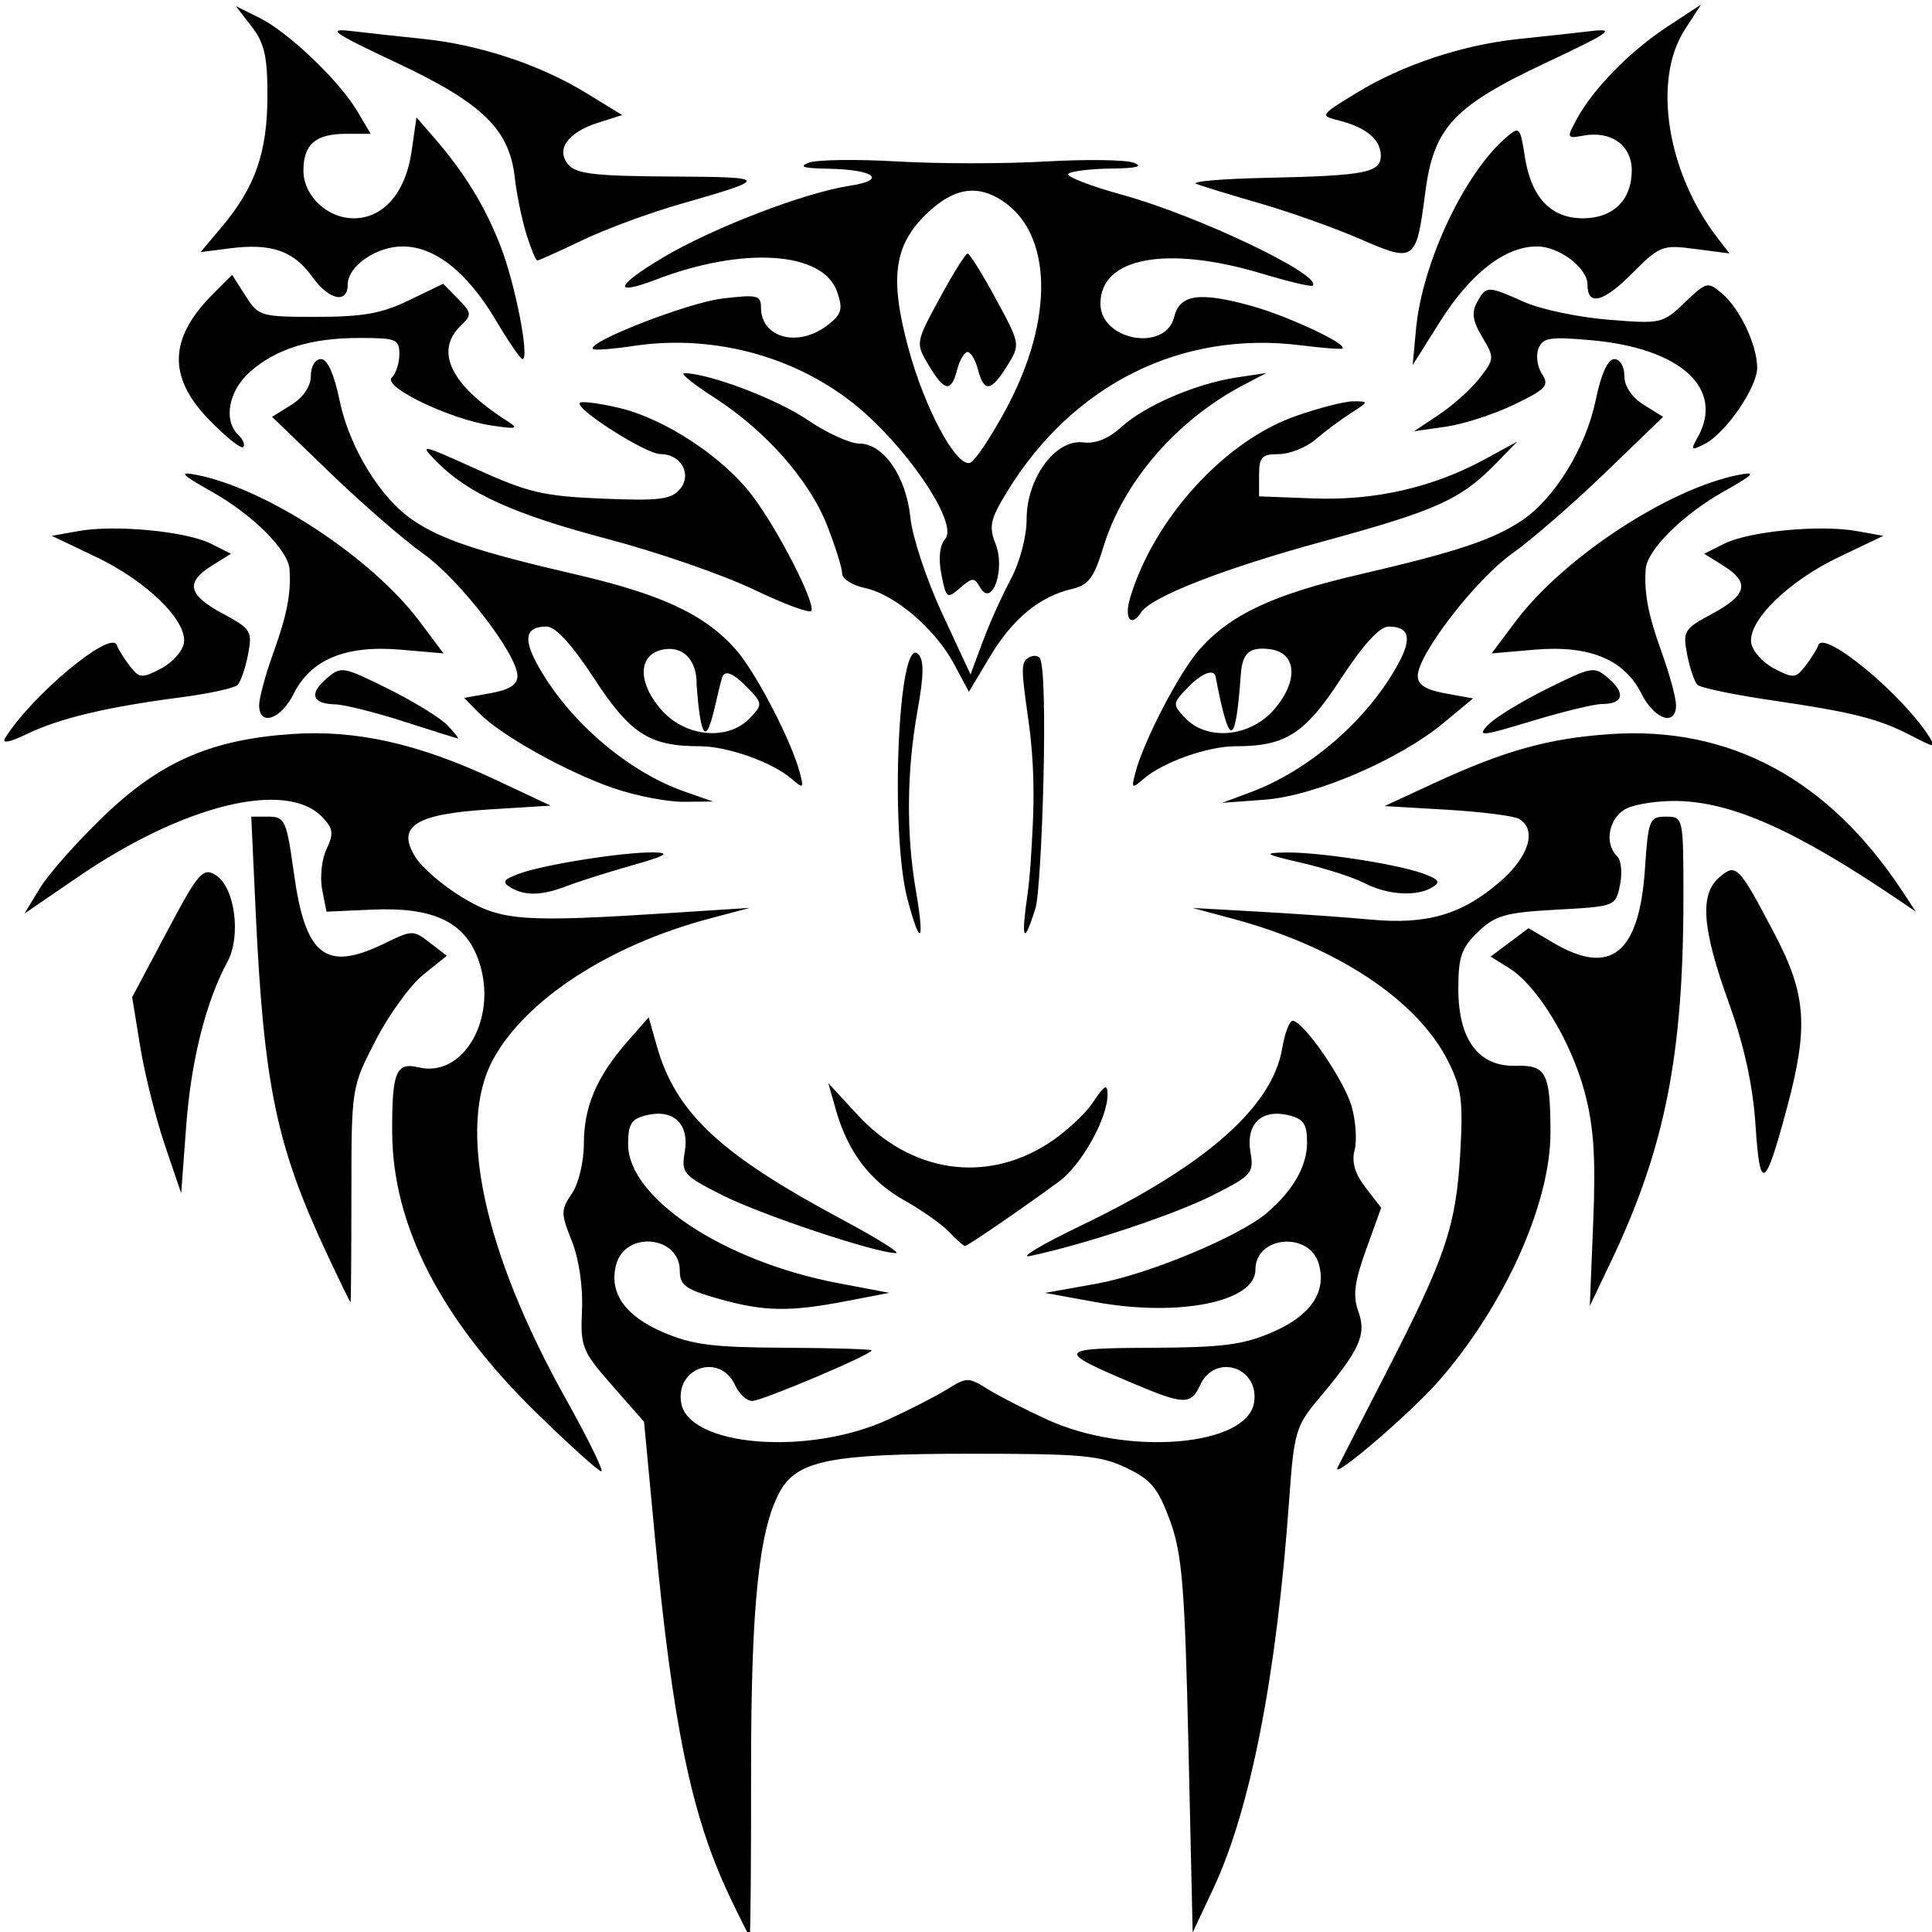 <?xml version="1.0" encoding="UTF-8" standalone="no"?>

<svg
   width="500"
   height="500"
   viewBox="0 0 132.292 132.292"
   version="1.1"
   id="svg1107"
   xmlns="http://www.w3.org/2000/svg">

  <g
     id="layer1">
    <path
       style="fill:#000000;stroke-width:0.494"
       d="m 49.891,129.706 c -2.568,-5.459 -3.844,-11.68 -5.074,-24.75 l -0.716,-7.6 -2.187,-2.492 c -2.062,-2.35 -2.18,-2.645 -2.062,-5.16 0.074,-1.581 -0.209,-3.504 -0.696,-4.72 -0.759,-1.895 -0.759,-2.144 9.6e-4,-3.25 0.461,-0.671 0.823,-2.18 0.823,-3.431 0,-2.524 0.881,-4.584 2.993,-6.995 l 1.446,-1.651 0.553,1.957 c 1.293,4.574 4.313,7.406 12.655,11.87 2.383,1.275 4.061,2.319 3.727,2.32 -1.364,0.003 -9.19,-2.604 -11.861,-3.95 -2.72,-1.371 -2.852,-1.523 -2.603,-2.987 0.324,-1.902 -0.765,-2.948 -2.609,-2.506 -1.054,0.252 -1.27,0.591 -1.27,1.993 0,3.686 6.554,8.02 14.374,9.506 l 3.51,0.667 -2.962,0.568 c -3.915,0.75 -5.623,0.716 -8.766,-0.174 -2.221,-0.629 -2.618,-0.919 -2.618,-1.911 0,-2.404 -3.741,-2.758 -4.358,-0.413 -0.506,1.923 0.595,3.505 3.224,4.632 1.992,0.854 3.403,1.033 8.334,1.056 3.265,0.016 5.937,0.097 5.937,0.18 8.73e-4,0.285 -7.51,3.463 -8.184,3.463 -0.369,0 -0.896,-0.488 -1.17,-1.085 -1.017,-2.21 -4.055,-1.241 -3.696,1.179 0.448,3.016 8.646,3.704 14.16,1.188 1.474,-0.673 3.306,-1.612 4.07,-2.087 1.336,-0.83 1.443,-0.83 2.779,0 0.764,0.475 2.596,1.414 4.07,2.087 5.513,2.516 13.711,1.828 14.16,-1.188 0.36,-2.42 -2.679,-3.389 -3.696,-1.179 -0.629,1.367 -1.1,1.357 -4.543,-0.095 -5.39,-2.274 -5.313,-2.433 1.194,-2.46 4.875,-0.021 6.275,-0.2 8.267,-1.056 2.628,-1.13 3.729,-2.714 3.224,-4.635 -0.606,-2.303 -4.358,-1.998 -4.358,0.354 0,2.189 -5.242,3.246 -10.947,2.207 l -3.454,-0.629 3.494,-0.623 c 3.513,-0.626 9.771,-3.221 11.68,-4.843 1.801,-1.531 2.764,-3.211 2.764,-4.826 0,-1.276 -0.239,-1.628 -1.27,-1.875 -1.845,-0.442 -2.933,0.604 -2.609,2.506 0.249,1.464 0.117,1.615 -2.603,2.987 -2.623,1.322 -8.735,3.353 -12.466,4.143 -0.834,0.176 0.758,-0.774 3.538,-2.112 8.472,-4.077 13.038,-8.107 13.707,-12.097 0.174,-1.04 0.496,-1.89 0.714,-1.89 0.737,0 3.536,4.063 4.047,5.876 0.279,0.99 0.368,2.333 0.196,2.985 -0.212,0.806 0.029,1.625 0.755,2.562 l 1.067,1.377 -1.033,2.864 c -0.803,2.226 -0.92,3.173 -0.527,4.248 0.573,1.569 0.092,2.627 -2.705,5.949 -1.586,1.884 -1.705,2.29 -2.04,6.989 -0.859,12.031 -2.648,21.169 -5.21,26.612 l -1.393,2.96 -0.29,-12.774 c -0.247,-10.9 -0.432,-13.162 -1.263,-15.425 -0.818,-2.227 -1.297,-2.805 -2.995,-3.615 -1.783,-0.851 -3.032,-0.964 -10.611,-0.964 -9.67,0 -11.948,0.457 -13.127,2.631 -1.428,2.635 -1.961,7.87 -1.952,19.181 0.005,6.164 -0.037,11.207 -0.093,11.207 -0.056,0 -0.706,-1.284 -1.445,-2.854 z M 36.742,96.753 C 30.192,90.357 26.88,83.917 26.854,77.529 c -0.017,-4.138 0.259,-4.813 1.812,-4.442 3.069,0.735 5.423,-3.361 4.145,-7.213 -0.902,-2.719 -3.064,-3.778 -7.328,-3.588 l -3.127,0.14 -0.297,-1.517 c -0.163,-0.834 -0.028,-2.08 0.301,-2.77 0.499,-1.045 0.454,-1.405 -0.27,-2.168 -2.468,-2.602 -9.491,-0.891 -16.757,4.082 l -3.654,2.501 1.063,-1.751 C 3.327,59.84 5.294,57.622 7.112,55.875 10.994,52.145 14.481,50.629 20.03,50.259 24.411,49.966 28.679,50.927 33.916,53.386 l 3.79,1.779 -4.153,0.257 c -5.132,0.317 -6.43,1.15 -5.105,3.274 0.453,0.726 1.907,1.971 3.231,2.766 2.677,1.608 4.059,1.709 14.364,1.046 l 5.306,-0.342 -2.779,0.737 c -6.83,1.812 -12.555,5.533 -14.793,9.615 -2.514,4.584 -0.68,13.163 4.977,23.288 1.518,2.717 2.607,4.941 2.419,4.941 -0.188,0 -2.181,-1.797 -4.431,-3.994 z m 54.846,3.741 c 0.126,-0.259 1.623,-3.182 3.326,-6.496 4.075,-7.927 4.787,-10.035 5.075,-15.033 0.208,-3.606 0.089,-4.487 -0.855,-6.347 -2.111,-4.159 -7.636,-7.808 -14.689,-9.7 l -2.779,-0.746 4.548,0.254 c 2.501,0.14 5.945,0.384 7.652,0.542 3.847,0.357 6.231,-0.34 8.836,-2.585 1.989,-1.714 2.558,-3.564 1.324,-4.305 -0.347,-0.209 -2.564,-0.493 -4.925,-0.631 L 94.807,55.196 98.09,53.675 c 4.921,-2.28 7.925,-3.12 12.19,-3.409 8.157,-0.552 14.904,3.072 19.951,10.714 l 0.955,1.446 -1.263,-0.855 c -6.951,-4.705 -11.289,-6.642 -15.059,-6.724 -1.31,-0.028 -2.891,0.209 -3.515,0.527 -1.186,0.606 -1.527,2.386 -0.622,3.25 0.281,0.268 0.372,1.153 0.202,1.965 -0.309,1.476 -0.314,1.478 -4.335,1.7 -3.529,0.195 -4.192,0.382 -5.381,1.516 -1.137,1.085 -1.356,1.715 -1.356,3.899 0,3.494 1.388,5.349 3.945,5.275 2.072,-0.06 2.354,0.482 2.365,4.546 0.013,4.87 -3.132,11.866 -7.665,17.052 -1.921,2.198 -7.375,6.866 -6.913,5.918 z M 22.401,85.885 C 18.916,78.451 18.061,74.335 17.501,62.306 l -0.297,-6.387 h 1.192 c 1.11,0 1.23,0.269 1.729,3.877 0.787,5.684 2.175,6.763 6.189,4.81 1.913,-0.931 1.986,-0.932 3.12,-0.056 l 1.161,0.897 -1.608,1.291 c -0.885,0.71 -2.355,2.737 -3.267,4.503 -1.655,3.206 -1.659,3.227 -1.659,10.574 0,4.049 -0.026,7.362 -0.059,7.362 -0.032,2.31e-4 -0.753,-1.481 -1.602,-3.292 z m 86.695,-2.25 c 0.179,-4.405 0.036,-6.527 -0.603,-8.901 -0.936,-3.479 -3.233,-7.241 -5.154,-8.442 l -1.266,-0.791 1.296,-0.972 1.296,-0.972 1.699,1.001 c 3.928,2.316 5.882,0.741 6.271,-5.052 0.228,-3.386 0.308,-3.586 1.438,-3.586 1.19,0 1.197,0.033 1.197,5.562 0,10.781 -1.275,17.178 -4.964,24.91 l -1.445,3.028 z m -44.1,0.727 c -0.501,-0.528 -1.881,-1.502 -3.066,-2.165 -2.352,-1.315 -3.877,-3.327 -4.69,-6.189 l -0.524,-1.842 2,2.167 c 3.636,3.94 8.691,4.724 12.986,2.013 1.16,-0.732 2.565,-2.011 3.123,-2.842 0.822,-1.224 1.014,-1.328 1.012,-0.546 -0.004,1.629 -1.79,4.826 -3.325,5.95 -2.554,1.872 -6.259,4.413 -6.435,4.413 -0.093,0 -0.58,-0.432 -1.08,-0.96 z M 11.279,78.38 C 10.659,76.55 9.904,73.529 9.601,71.667 L 9.05,68.281 11.423,63.81 c 2.153,-4.055 2.461,-4.418 3.323,-3.904 1.326,0.79 1.795,4.161 0.828,5.951 -1.482,2.744 -2.492,6.77 -2.827,11.27 l -0.341,4.579 z M 120.208,77.053 c -0.179,-2.73 -0.776,-5.46 -1.843,-8.426 -1.821,-5.058 -1.995,-7.38 -0.641,-8.549 1.156,-0.998 1.324,-0.825 3.804,3.902 2.162,4.12 2.317,6.343 0.833,11.879 -1.506,5.615 -1.851,5.807 -2.153,1.193 z M 62.149,61.609 c -1.222,-4.578 -0.649,-18.13 0.711,-16.833 0.42,0.401 0.41,1.421 -0.04,3.923 -0.734,4.082 -0.773,8.395 -0.111,12.251 0.624,3.635 0.327,3.984 -0.56,0.658 z m 8.209,-0.363 c 0.174,-1.188 0.289,-3.248 0.36,-4.74 0.085,-1.784 0.102,-4.249 -0.256,-6.868 -0.392,-2.867 -0.604,-4.097 -0.218,-4.465 0.298,-0.284 0.716,-0.35 0.929,-0.147 0.664,0.633 0.171,15.744 -0.269,17.16 -0.89,2.866 -0.954,1.851 -0.546,-0.94 z m -35.415,-0.486 c -0.594,-0.359 -0.468,-0.546 0.638,-0.947 1.732,-0.628 7.19,-1.486 9.198,-1.445 1.168,0.024 0.819,0.229 -1.516,0.892 -1.668,0.474 -3.672,1.109 -4.454,1.412 -1.711,0.662 -2.871,0.689 -3.866,0.089 z m 58.487,-0.289 c -0.756,-0.391 -2.689,-1.015 -4.295,-1.387 -2.524,-0.583 -2.68,-0.68 -1.152,-0.711 2.219,-0.046 7.626,0.778 9.451,1.439 1.106,0.401 1.233,0.589 0.638,0.947 -1.079,0.651 -3.066,0.527 -4.642,-0.289 z m -51.398,-6.493 c -3.194,-1.096 -7.718,-3.617 -9.212,-5.134 l -1.039,-1.055 1.825,-0.327 c 1.282,-0.23 1.825,-0.581 1.825,-1.182 0,-1.466 -3.98,-6.623 -6.468,-8.382 -1.306,-0.923 -4.165,-3.405 -6.353,-5.516 l -3.978,-3.838 1.326,-0.829 c 0.817,-0.511 1.326,-1.269 1.326,-1.978 0,-0.652 0.3,-1.15 0.692,-1.15 0.441,0 0.903,1.021 1.272,2.811 0.666,3.231 2.782,6.694 5.017,8.212 1.966,1.336 4.488,2.177 11.161,3.724 5.898,1.368 8.822,2.737 10.943,5.126 1.382,1.557 3.846,6.299 4.41,8.489 0.268,1.041 0.223,1.07 -0.577,0.38 -1.326,-1.145 -4.393,-2.232 -6.297,-2.232 -3.431,0 -4.738,-0.838 -7.212,-4.624 -1.526,-2.336 -2.654,-3.57 -3.261,-3.57 -1.413,0 -1.622,0.773 -0.681,2.516 2.08,3.852 6.174,7.402 10.135,8.788 l 1.938,0.678 -2.021,0.017 c -1.112,0.009 -3.258,-0.408 -4.769,-0.926 z m 9.321,-4.812 c 0.893,-0.941 0.885,-1.004 -0.268,-2.174 -0.9,-0.913 -1.466,-1.137 -1.637,-0.597 -0.532,1.671 -1.247,7.101 -1.749,0.519 0.047,-1.608 -0.819,-2.61 -2.099,-2.468 -1.901,0.21 -2.043,2.198 -0.297,4.177 1.639,1.858 4.555,2.121 6.05,0.544 z m 34.272,5.085 c 4.05,-1.505 8.072,-5.008 10.135,-8.83 0.941,-1.743 0.732,-2.516 -0.681,-2.516 -0.608,0 -1.735,1.234 -3.261,3.57 -2.474,3.786 -3.781,4.624 -7.212,4.624 -1.904,0 -4.971,1.087 -6.297,2.232 -0.8,0.691 -0.845,0.661 -0.577,-0.38 0.564,-2.19 3.028,-6.932 4.41,-8.489 2.121,-2.389 5.045,-3.759 10.943,-5.126 6.673,-1.547 9.195,-2.389 11.161,-3.724 2.235,-1.518 4.35,-4.981 5.017,-8.212 0.369,-1.789 0.831,-2.811 1.272,-2.811 0.393,0 0.692,0.498 0.692,1.15 0,0.709 0.508,1.467 1.326,1.978 l 1.326,0.829 -3.978,3.838 c -2.188,2.111 -5.047,4.593 -6.353,5.516 -2.489,1.759 -6.468,6.916 -6.468,8.382 0,0.606 0.552,0.955 1.895,1.199 l 1.895,0.343 -2.021,1.676 c -3.046,2.527 -8.826,5.006 -12.257,5.259 l -2.902,0.214 z m 1.581,-5.629 c 1.745,-1.979 1.604,-3.966 -0.297,-4.177 -1.28,-0.142 -1.833,0.191 -1.943,1.704 -0.36,4.95 -0.752,5.274 -1.729,0.186 -0.107,-0.555 -0.914,-0.257 -1.814,0.657 -1.152,1.17 -1.16,1.233 -0.267,2.174 1.495,1.576 4.411,1.314 6.05,-0.544 z M 0.354,50.532 c 1.85,-2.956 7.262,-7.453 7.647,-6.354 0.099,0.285 0.501,0.928 0.892,1.43 0.658,0.844 0.817,0.857 2.129,0.173 0.78,-0.407 1.488,-1.198 1.573,-1.76 0.23,-1.517 -2.545,-4.23 -6.023,-5.888 L 3.547,36.691 5.391,36.361 c 2.495,-0.447 7.349,0.017 9.043,0.864 l 1.382,0.691 -1.309,0.818 c -1.832,1.145 -1.636,2.005 0.747,3.283 1.942,1.041 2.038,1.197 1.729,2.802 -0.18,0.935 -0.504,1.875 -0.72,2.088 -0.216,0.213 -1.96,0.592 -3.877,0.842 -5.034,0.656 -8.266,1.422 -10.485,2.486 -1.259,0.604 -1.807,0.709 -1.548,0.296 z M 130.727,50.301 c -2.104,-1.087 -3.962,-1.551 -9.357,-2.34 -2.62,-0.383 -4.933,-0.864 -5.14,-1.069 -0.207,-0.205 -0.524,-1.138 -0.704,-2.073 -0.309,-1.606 -0.213,-1.761 1.729,-2.802 2.383,-1.278 2.579,-2.138 0.747,-3.283 l -1.309,-0.818 1.382,-0.691 c 1.694,-0.847 6.548,-1.311 9.043,-0.864 l 1.844,0.33 -3.026,1.442 c -3.478,1.658 -6.253,4.371 -6.023,5.888 0.085,0.561 0.793,1.353 1.573,1.76 1.312,0.684 1.471,0.671 2.129,-0.173 0.391,-0.502 0.793,-1.145 0.892,-1.43 0.381,-1.091 5.801,3.401 7.624,6.318 0.467,0.748 0.404,0.74 -1.406,-0.196 z M 27.599,49.388 c -1.945,-0.623 -4.035,-1.144 -4.644,-1.157 -1.577,-0.035 -1.814,-0.716 -0.612,-1.754 1.015,-0.876 1.102,-0.862 4.23,0.685 1.756,0.869 3.594,2.001 4.083,2.517 0.489,0.516 0.798,0.916 0.685,0.89 -0.113,-0.026 -1.796,-0.558 -3.742,-1.181 z m 74.291,0.252 c 0.469,-0.495 2.29,-1.61 4.047,-2.479 3.128,-1.547 3.215,-1.561 4.23,-0.685 1.166,1.006 0.971,1.73 -0.466,1.73 -0.529,0 -2.694,0.525 -4.812,1.167 -3.491,1.058 -3.771,1.082 -2.998,0.267 z M 17.746,48.282 c 0,-0.489 0.436,-2.098 0.969,-3.575 0.941,-2.608 1.224,-4.075 1.108,-5.742 -0.09,-1.294 -2.516,-3.713 -5.305,-5.288 -2.131,-1.203 -2.318,-1.407 -1.067,-1.162 4.813,0.943 12.003,5.667 15.282,10.04 l 1.639,2.186 -2.946,-0.255 c -3.744,-0.324 -6.137,0.662 -7.312,3.014 -0.888,1.777 -2.368,2.266 -2.368,0.782 z m 94.651,-0.782 c -1.176,-2.352 -3.568,-3.338 -7.312,-3.014 l -2.946,0.255 1.639,-2.186 c 3.279,-4.373 10.47,-9.097 15.282,-10.04 1.25,-0.245 1.064,-0.042 -1.067,1.162 -2.789,1.575 -5.215,3.994 -5.305,5.288 -0.116,1.667 0.168,3.134 1.108,5.742 0.533,1.478 0.969,3.086 0.969,3.575 0,1.483 -1.479,0.995 -2.368,-0.782 z m -47.078,-2.046 c -1.283,-2.399 -4.064,-4.766 -6.101,-5.193 -0.854,-0.179 -1.553,-0.625 -1.553,-0.992 0,-0.367 -0.462,-1.845 -1.027,-3.286 -1.222,-3.116 -4.217,-6.505 -7.759,-8.78 -1.413,-0.908 -2.33,-1.651 -2.036,-1.651 1.669,0 6.353,1.769 8.424,3.182 1.321,0.901 2.927,1.638 3.568,1.638 1.667,0 3.223,2.26 3.506,5.091 0.131,1.309 1.111,4.257 2.177,6.551 l 1.939,4.171 0.831,-2.243 c 0.457,-1.234 1.322,-3.156 1.921,-4.272 0.622,-1.159 1.089,-2.928 1.089,-4.124 0,-2.802 1.977,-5.489 3.864,-5.253 0.861,0.107 1.744,-0.248 2.632,-1.059 1.604,-1.465 5.13,-2.978 7.905,-3.391 l 2.021,-0.301 -1.516,0.79 c -4.609,2.402 -8.286,6.644 -9.656,11.14 -0.634,2.08 -1.019,2.596 -2.128,2.851 -2.217,0.511 -4.076,2.038 -5.62,4.617 l -1.455,2.431 z m -13.718,-5.091 c -2.084,-1 -6.58,-2.555 -9.991,-3.455 -6.433,-1.697 -9.584,-3.125 -11.727,-5.314 -1.203,-1.228 -1.091,-1.206 2.762,0.539 3.529,1.599 4.571,1.842 8.599,2.01 3.852,0.161 4.697,0.061 5.294,-0.625 0.878,-1.009 0.114,-2.423 -1.31,-2.423 -1.001,0 -5.92,-3.135 -5.519,-3.517 0.128,-0.122 1.321,0.033 2.652,0.345 3.175,0.744 7.161,3.373 9.181,6.056 1.757,2.334 4.285,7.273 4.016,7.847 -0.091,0.195 -1.872,-0.463 -3.956,-1.463 z m 25.785,0.566 c 1.621,-5.392 6.418,-10.682 11.251,-12.407 1.606,-0.573 3.418,-1.042 4.025,-1.042 1.077,0 1.073,0.02 -0.145,0.798 -0.687,0.439 -1.781,1.252 -2.43,1.808 -0.649,0.555 -1.786,1.009 -2.527,1.009 -1.159,0 -1.346,0.201 -1.346,1.446 v 1.446 l 3.708,0.142 c 4.198,0.161 8.176,-0.742 11.704,-2.658 l 2.274,-1.235 -1.516,1.548 c -2.379,2.429 -4.048,3.179 -11.726,5.271 -6.833,1.862 -11.83,3.807 -12.522,4.876 -0.691,1.067 -1.177,0.418 -0.75,-1.002 z M 64.461,39.331 c -0.217,-1.105 -0.12,-1.995 0.268,-2.44 0.838,-0.963 -2.129,-5.59 -5.531,-8.626 -4.163,-3.714 -10.113,-5.438 -15.808,-4.579 -1.429,0.215 -2.683,0.311 -2.787,0.212 -0.476,-0.454 6.482,-3.17 8.851,-3.454 2.399,-0.287 2.653,-0.229 2.653,0.612 0,2.093 2.545,2.766 4.563,1.207 0.97,-0.749 1.066,-1.088 0.649,-2.29 -0.956,-2.754 -6.398,-3.12 -12.391,-0.832 -3.012,1.15 -2.798,0.443 0.455,-1.499 3.379,-2.017 9.69,-4.447 12.773,-4.917 2.651,-0.404 1.735,-1.12 -1.503,-1.174 -1.644,-0.027 -1.994,-0.142 -1.263,-0.414 0.556,-0.207 3.284,-0.243 6.064,-0.081 2.779,0.163 7.327,0.165 10.106,0.004 2.779,-0.16 5.508,-0.124 6.064,0.081 0.695,0.256 0.21,0.381 -1.558,0.402 -1.413,0.017 -2.723,0.178 -2.912,0.358 -0.189,0.18 1.486,0.831 3.722,1.447 5.159,1.421 13.737,5.517 13.009,6.212 -0.097,0.093 -1.645,-0.273 -3.44,-0.814 -6.534,-1.969 -11.095,-1.129 -11.095,2.044 0,2.536 4.462,3.336 5.054,0.906 0.376,-1.543 1.733,-1.734 5.297,-0.746 2.493,0.691 6.591,2.611 6.22,2.914 -0.081,0.066 -1.352,-0.031 -2.824,-0.217 -8.191,-1.034 -15.608,2.65 -20.12,9.994 -1.168,1.902 -1.281,2.405 -0.806,3.606 0.685,1.73 -0.236,4.372 -1.044,2.995 -0.422,-0.719 -0.534,-0.717 -1.391,0.023 -0.888,0.766 -0.949,0.721 -1.275,-0.934 z M 68.931,27.929 c 3.244,-6.059 3.137,-11.889 -0.259,-14.158 -1.747,-1.167 -3.363,-0.91 -5.183,0.826 -2.278,2.173 -2.592,4.41 -1.293,9.226 1.115,4.137 3.274,8.159 4.224,7.87 0.326,-0.099 1.456,-1.793 2.512,-3.764 z m -5.347,-2.932 c -0.897,-1.504 -0.894,-1.527 0.758,-4.574 0.913,-1.684 1.774,-3.063 1.913,-3.063 0.139,0 1.011,1.399 1.938,3.109 1.677,3.095 1.681,3.115 0.775,4.577 -1.105,1.784 -1.584,1.847 -2,0.264 -0.174,-0.663 -0.495,-1.205 -0.713,-1.205 -0.218,0 -0.538,0.542 -0.713,1.205 -0.418,1.588 -0.866,1.516 -1.958,-0.313 z m -49.302,3.708 c -2.807,-2.905 -2.715,-5.556 0.297,-8.568 l 1.318,-1.317 0.917,1.438 c 0.892,1.399 1.023,1.438 4.881,1.438 3.158,0 4.441,-0.23 6.308,-1.132 l 2.344,-1.132 1.02,1.035 c 0.937,0.952 0.954,1.098 0.205,1.812 -1.84,1.755 -0.727,4.069 3.145,6.541 0.84,0.536 0.7,0.578 -1.054,0.317 -2.852,-0.424 -7.495,-2.655 -6.834,-3.284 0.285,-0.272 0.518,-0.993 0.518,-1.603 0,-1.019 -0.219,-1.109 -2.704,-1.109 -3.361,0 -5.727,0.731 -7.529,2.325 -1.469,1.3 -1.839,3.32 -0.792,4.319 0.329,0.314 0.476,0.687 0.327,0.829 -0.149,0.142 -1.214,-0.717 -2.367,-1.909 z m 101.959,1.253 c 1.877,-3.346 -1.151,-6.117 -7.28,-6.662 -2.835,-0.253 -3.316,-0.177 -3.614,0.564 -0.189,0.471 -0.081,1.257 0.24,1.748 0.516,0.788 0.292,1.033 -1.9,2.093 -1.366,0.66 -3.469,1.342 -4.673,1.515 l -2.189,0.314 1.722,-1.146 c 0.947,-0.63 2.195,-1.754 2.772,-2.498 1.012,-1.303 1.019,-1.405 0.175,-2.807 -0.656,-1.091 -0.745,-1.687 -0.354,-2.383 0.641,-1.142 0.696,-1.142 3.231,-0.016 1.13,0.502 3.718,1.047 5.75,1.211 3.627,0.293 3.725,0.271 5.241,-1.176 1.5,-1.431 1.575,-1.449 2.564,-0.609 1.215,1.032 2.395,3.533 2.395,5.076 0,1.348 -2.157,4.484 -3.585,5.213 -0.942,0.481 -0.988,0.44 -0.496,-0.438 z M 96.963,22.504 c 0.422,-4.494 3.3,-10.614 6.148,-13.072 0.937,-0.809 0.978,-0.766 1.309,1.338 0.434,2.761 1.781,4.178 3.97,4.178 2.066,0 3.343,-1.251 3.343,-3.275 0,-1.726 -1.402,-2.735 -3.315,-2.386 -1.145,0.209 -1.158,0.174 -0.439,-1.153 1.12,-2.067 3.645,-4.637 6.205,-6.317 l 2.293,-1.505 -1.108,1.711 c -2.225,3.435 -1.241,9.748 2.222,14.249 l 0.833,1.083 -2.346,-0.307 c -2.262,-0.296 -2.418,-0.234 -4.361,1.714 -1.937,1.942 -3.015,2.206 -3.015,0.736 0,-1.159 -1.933,-2.623 -3.462,-2.623 -2.181,0 -4.551,1.839 -6.634,5.146 l -1.875,2.977 z M 34.004,22.011 c -1.994,-3.371 -4.209,-5.136 -6.443,-5.136 -1.802,0 -3.751,1.357 -3.751,2.611 0,1.339 -1.282,1.066 -2.414,-0.513 -1.299,-1.811 -2.809,-2.333 -5.684,-1.965 l -1.974,0.253 1.476,-1.76 c 2.255,-2.687 3.085,-5.064 3.098,-8.865 0.009,-2.745 -0.201,-3.685 -1.075,-4.813 L 16.15,0.422 17.76,1.217 c 1.972,0.973 5.475,4.316 6.709,6.403 l 0.913,1.543 h -1.696 c -2.067,0 -2.909,0.725 -2.909,2.507 0,1.734 1.624,3.278 3.449,3.278 2.028,0 3.551,-1.759 3.955,-4.568 l 0.337,-2.344 1.219,1.407 c 2.086,2.407 3.475,4.679 4.545,7.432 1.005,2.587 2,7.712 1.498,7.712 -0.139,0 -0.938,-1.159 -1.776,-2.576 z m 2.039,-5.98 C 35.734,15.037 35.377,13.294 35.249,12.157 34.878,8.853 33.046,7.07 27.187,4.312 22.764,2.23 22.325,1.923 24.062,2.127 c 1.112,0.131 3.347,0.375 4.968,0.543 3.819,0.396 7.963,1.772 11.084,3.683 l 2.491,1.525 -1.644,0.522 c -2.105,0.668 -2.934,1.85 -2.028,2.891 0.539,0.619 1.869,0.77 7.045,0.796 6.755,0.035 6.781,0.118 0.57,1.896 -2.084,0.597 -5.091,1.708 -6.681,2.47 -1.59,0.762 -2.975,1.385 -3.077,1.385 -0.102,0 -0.439,-0.813 -0.748,-1.808 z M 93.147,16.371 c -1.745,-0.758 -4.815,-1.851 -6.822,-2.43 -2.006,-0.579 -3.989,-1.186 -4.406,-1.349 -0.417,-0.163 1.743,-0.349 4.8,-0.415 6.768,-0.145 7.832,-0.351 7.832,-1.518 0,-1.088 -0.989,-1.927 -2.825,-2.395 -1.371,-0.35 -1.369,-0.353 1.145,-1.893 3.148,-1.927 7.283,-3.304 11.112,-3.7 1.621,-0.168 3.857,-0.412 4.968,-0.543 1.737,-0.205 1.298,0.103 -3.125,2.185 -6.315,2.973 -7.655,4.418 -8.235,8.879 -0.616,4.739 -0.705,4.803 -4.446,3.179 z"
       id="path12760"
 />
  </g>
</svg>
